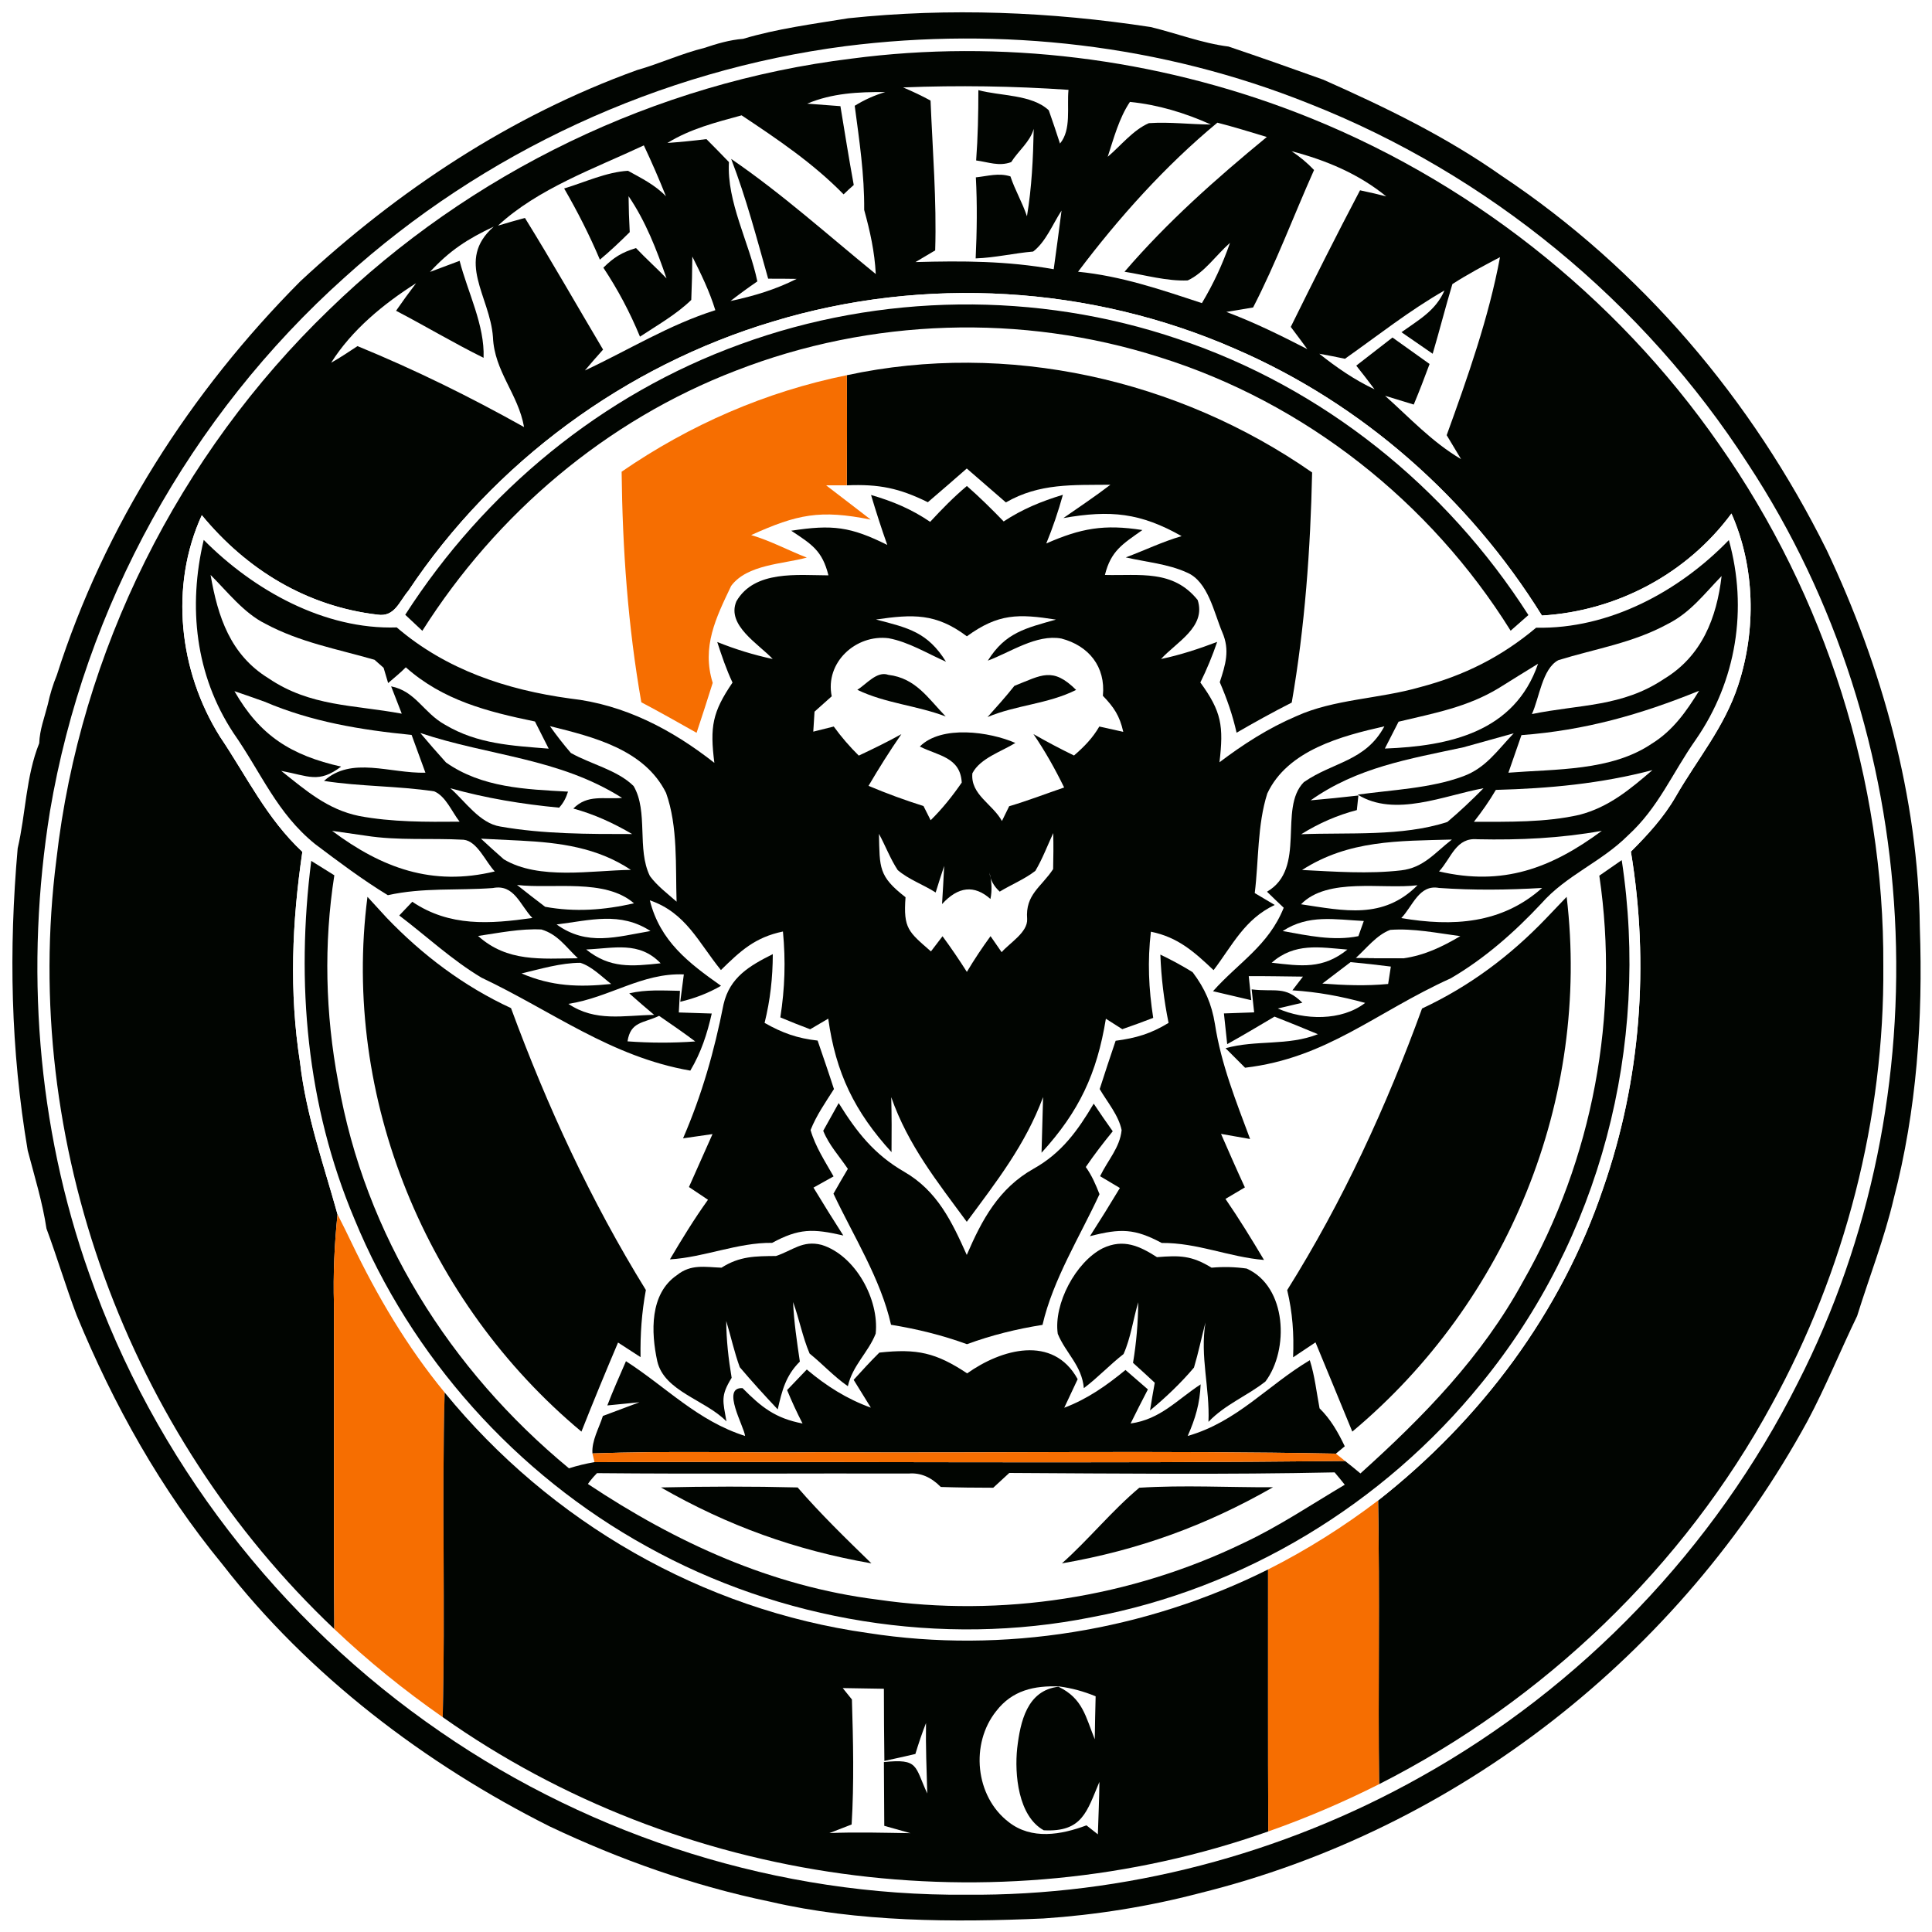 <?xml version="1.0" encoding="UTF-8" standalone="no"?>
<!DOCTYPE svg PUBLIC "-//W3C//DTD SVG 1.1//EN" "http://www.w3.org/Graphics/SVG/1.1/DTD/svg11.dtd">
<svg xmlns="http://www.w3.org/2000/svg" version="1.1" viewBox="0 0 200 200" width="200.0pt" height="200.0pt">
<path d="M 0.00 0.00 L 200.00 0.00 L 200.00 200.00 L 0.00 200.00 L 0.00 0.00 Z" fill="#ffffff"/>
<path d="M 119.12 2.80 C 121.78 3.44 124.42 4.47 127.18 4.82 C 130.59 5.97 133.65 7.05 136.99 8.25 C 143.43 11.11 149.67 14.13 155.46 18.21 C 169.94 27.86 181.37 41.39 189.09 56.93 C 194.82 69.02 198.59 82.57 198.74 96.00 C 199.07 105.48 198.43 114.91 196.03 124.11 C 195.07 128.20 193.50 132.21 192.25 136.23 C 190.52 139.80 189.00 143.56 187.12 147.09 C 173.93 171.27 150.87 189.41 124.10 196.00 C 118.88 197.37 113.40 198.24 108.01 198.60 C 98.71 199.01 88.82 198.98 79.72 196.86 C 71.82 195.23 64.21 192.53 56.92 189.08 C 44.02 182.61 31.93 173.42 23.05 161.97 C 16.65 154.19 11.76 145.43 7.93 136.14 C 6.81 133.18 5.91 130.15 4.81 127.18 C 4.40 124.45 3.57 121.77 2.87 119.10 C 1.10 108.67 0.90 98.35 1.83 87.82 C 2.67 84.23 2.68 80.36 4.06 76.94 C 4.11 75.52 4.60 74.30 4.95 72.92 C 5.17 71.89 5.48 70.87 5.89 69.87 C 10.81 54.44 19.69 40.58 31.10 29.11 C 41.26 19.67 52.85 11.99 65.93 7.26 C 68.29 6.59 70.55 5.54 72.91 4.96 C 74.22 4.52 75.54 4.13 76.93 4.02 C 80.44 2.97 84.20 2.48 87.82 1.89 C 98.28 0.79 108.74 1.21 119.12 2.80 Z" fill="#010501"/>
<path d="M 87.50 4.78 C 103.69 2.73 120.31 4.63 135.48 10.71 C 154.04 18.01 170.15 31.26 180.95 48.02 C 199.37 76.04 201.36 113.30 186.11 143.15 C 177.51 160.27 163.73 174.66 147.00 183.98 C 132.75 191.97 116.35 196.29 100.00 196.14 C 80.75 196.30 61.49 190.23 45.65 179.32 C 28.90 167.84 15.93 151.02 9.23 131.84 C 3.80 116.54 2.59 99.99 5.17 84.00 C 8.75 62.79 19.65 43.07 35.67 28.72 C 50.02 15.73 68.30 7.28 87.50 4.78 Z" fill="#ffffff"/>
<path d="M 88.14 6.07 C 103.61 4.02 119.64 6.04 134.19 11.64 C 151.78 18.41 167.22 30.54 177.97 46.01 C 188.98 61.71 195.07 80.81 194.96 100.00 C 195.09 115.77 190.99 131.58 183.41 145.39 C 174.28 162.20 159.80 176.06 142.76 184.70 C 142.65 174.91 142.84 165.12 142.66 155.33 C 153.30 146.97 161.62 135.88 165.96 123.01 C 169.85 111.83 170.76 99.83 168.83 88.16 C 170.56 86.43 172.21 84.64 173.45 82.50 C 175.73 78.53 178.49 75.34 179.94 70.92 C 181.81 65.21 181.69 58.68 179.24 53.16 C 174.62 59.41 167.36 63.26 159.62 63.72 C 152.08 51.59 141.01 41.79 127.88 36.12 C 112.91 29.55 95.68 28.53 80.03 33.28 C 64.72 37.86 51.14 47.84 42.28 61.15 C 41.32 62.27 40.86 63.89 39.09 63.63 C 31.76 62.77 25.54 58.98 20.89 53.33 C 17.53 60.69 18.52 69.48 22.77 76.26 C 25.56 80.40 27.60 84.72 31.30 88.18 C 30.23 95.44 29.92 102.70 31.06 109.99 C 31.69 115.44 33.48 120.46 34.94 125.71 C 34.62 128.80 34.48 131.89 34.57 135.00 C 34.61 146.21 34.53 157.42 34.61 168.64 C 13.22 148.40 2.10 118.23 5.84 88.96 C 8.28 67.45 18.49 47.08 34.06 32.07 C 48.67 17.86 67.89 8.55 88.14 6.07 Z" fill="#010501"/>
<path d="M 91.64 9.53 C 90.53 9.86 89.48 10.33 88.48 10.95 C 88.96 14.58 89.49 18.07 89.46 21.73 C 90.07 23.95 90.54 26.04 90.66 28.37 C 85.70 24.33 80.99 20.08 75.69 16.45 C 77.25 20.50 78.34 24.68 79.52 28.85 C 80.50 28.85 81.49 28.85 82.47 28.87 C 80.26 29.98 78.03 30.65 75.62 31.16 C 76.52 30.46 77.45 29.78 78.40 29.13 C 77.56 25.09 75.22 20.92 75.46 16.78 C 74.69 15.98 73.92 15.19 73.13 14.40 C 71.79 14.57 70.44 14.70 69.09 14.80 C 71.47 13.33 74.10 12.67 76.77 11.94 C 80.50 14.42 84.18 16.90 87.33 20.12 C 87.67 19.79 88.02 19.46 88.38 19.15 C 87.88 16.44 87.45 13.71 87.00 10.99 C 85.85 10.90 84.71 10.81 83.56 10.73 C 86.16 9.64 88.85 9.51 91.64 9.53 Z" fill="#ffffff"/>
<path d="M 93.49 9.05 C 99.20 8.82 104.91 8.91 110.61 9.30 C 110.43 11.11 110.93 13.42 109.73 14.86 C 109.36 13.71 108.97 12.56 108.57 11.42 C 106.81 9.76 103.53 9.95 101.28 9.33 C 101.28 11.76 101.23 14.19 101.05 16.61 C 102.32 16.78 103.42 17.25 104.68 16.78 C 105.43 15.59 106.63 14.69 107.01 13.34 C 106.95 16.38 106.81 19.39 106.31 22.39 C 105.84 20.97 105.07 19.68 104.60 18.26 C 103.37 17.87 102.26 18.23 101.02 18.36 C 101.17 21.15 101.13 23.95 101.00 26.75 C 103.01 26.68 104.96 26.21 106.95 26.04 C 108.27 25.03 108.98 23.18 109.89 21.80 C 109.63 23.83 109.36 25.85 109.08 27.87 C 104.27 27.01 99.65 26.99 94.77 27.13 L 96.81 25.92 C 96.97 20.77 96.54 15.56 96.33 10.41 C 95.41 9.91 94.46 9.46 93.49 9.05 Z" fill="#ffffff"/>
<path d="M 116.97 10.55 C 119.89 10.84 122.68 11.69 125.35 12.89 C 123.19 12.88 121.09 12.60 118.93 12.75 C 117.29 13.46 116.03 15.08 114.67 16.23 C 115.29 14.33 115.85 12.21 116.97 10.55 Z" fill="#ffffff"/>
<path d="M 126.02 12.70 C 127.75 13.14 129.44 13.67 131.14 14.18 C 125.88 18.51 120.86 22.95 116.41 28.13 C 118.55 28.47 120.78 29.12 122.95 29.03 C 124.67 28.24 125.91 26.38 127.33 25.14 C 126.55 27.37 125.63 29.35 124.42 31.38 C 120.18 29.98 116.07 28.57 111.60 28.13 C 115.81 22.54 120.62 17.17 126.02 12.70 Z" fill="#ffffff"/>
<path d="M 66.65 15.05 C 67.47 16.79 68.23 18.54 68.94 20.32 C 67.81 19.14 66.42 18.46 65.01 17.68 C 62.78 17.81 60.53 18.87 58.40 19.51 C 59.79 21.91 61.02 24.33 62.10 26.88 C 63.18 25.98 64.19 25.02 65.19 24.03 C 65.12 22.79 65.08 21.55 65.07 20.31 C 66.85 22.93 67.97 25.84 69.00 28.82 C 67.97 27.75 66.86 26.76 65.84 25.68 C 64.36 26.13 63.53 26.65 62.46 27.71 C 63.98 30.01 65.20 32.31 66.25 34.85 C 68.04 33.67 70.01 32.55 71.56 31.05 C 71.62 29.56 71.66 28.06 71.67 26.56 C 72.58 28.38 73.45 30.15 74.05 32.11 C 69.24 33.63 65.08 36.23 60.55 38.35 C 61.16 37.62 61.79 36.90 62.43 36.19 C 59.73 31.65 57.12 27.05 54.34 22.56 C 53.41 22.81 52.48 23.08 51.55 23.36 C 55.66 19.53 61.60 17.42 66.65 15.05 Z" fill="#ffffff"/>
<path d="M 133.70 15.65 C 137.25 16.58 140.64 17.99 143.50 20.33 C 142.60 20.10 141.70 19.89 140.79 19.70 C 138.33 24.37 135.96 29.10 133.62 33.84 C 134.19 34.60 134.77 35.37 135.33 36.14 C 132.59 34.73 129.84 33.37 126.95 32.29 L 129.72 31.83 C 132.09 27.24 133.92 22.32 136.03 17.60 C 135.34 16.87 134.56 16.22 133.70 15.65 Z" fill="#ffffff"/>
<path d="M 51.11 23.46 C 47.12 26.97 50.72 30.65 51.03 34.89 C 51.17 38.45 53.64 40.76 54.25 44.21 C 48.62 41.06 42.98 38.28 37.01 35.83 C 36.11 36.42 35.22 37.02 34.28 37.55 C 36.41 34.16 39.72 31.44 43.07 29.32 C 42.36 30.25 41.67 31.20 41.00 32.17 C 44.05 33.76 46.98 35.52 50.06 37.04 C 50.19 33.66 48.41 30.24 47.58 27.00 L 44.51 28.15 C 46.55 25.93 48.41 24.73 51.11 23.46 Z" fill="#ffffff"/>
<path d="M 155.28 26.62 C 154.12 32.87 151.92 39.08 149.76 45.05 C 150.25 45.88 150.75 46.70 151.25 47.53 C 148.22 45.74 145.98 43.29 143.38 40.97 L 146.35 41.88 C 146.93 40.49 147.47 39.09 147.99 37.68 C 146.71 36.76 145.43 35.85 144.15 34.94 C 142.90 35.90 141.65 36.88 140.40 37.85 C 141.04 38.65 141.67 39.47 142.29 40.30 C 140.22 39.33 138.36 38.04 136.57 36.62 C 137.46 36.78 138.34 36.95 139.23 37.14 C 142.67 34.71 145.91 32.14 149.53 30.07 C 148.61 32.18 146.86 33.11 145.08 34.39 C 146.16 35.13 147.23 35.88 148.31 36.62 C 149.02 34.22 149.63 31.80 150.35 29.41 C 151.94 28.38 153.61 27.50 155.28 26.62 Z" fill="#ffffff"/>
<path d="M 127.88 36.12 C 141.01 41.79 152.08 51.59 159.62 63.72 C 167.36 63.26 174.62 59.41 179.24 53.16 C 181.69 58.68 181.81 65.21 179.94 70.92 C 178.49 75.34 175.73 78.53 173.45 82.50 C 172.21 84.64 170.56 86.43 168.83 88.16 C 170.76 99.83 169.85 111.83 165.96 123.01 C 161.62 135.88 153.30 146.97 142.66 155.33 C 139.09 158.04 135.28 160.45 131.27 162.47 C 118.61 168.80 103.87 171.24 89.86 169.05 C 72.69 166.64 56.97 157.56 46.03 144.15 C 42.13 139.41 39.04 134.16 36.39 128.64 C 35.92 127.66 35.44 126.68 34.94 125.71 C 33.48 120.46 31.69 115.44 31.06 109.99 C 29.92 102.70 30.23 95.44 31.30 88.18 C 27.60 84.72 25.56 80.40 22.77 76.26 C 18.52 69.48 17.53 60.69 20.89 53.33 C 25.54 58.98 31.76 62.77 39.09 63.63 C 40.86 63.89 41.32 62.27 42.28 61.15 C 51.14 47.84 64.72 37.86 80.03 33.28 C 95.68 28.53 112.91 29.55 127.88 36.12 Z" fill="#ffffff"/>
<path d="M 121.94 35.09 C 136.92 40.09 149.73 50.39 158.22 63.67 C 157.61 64.21 156.99 64.75 156.38 65.29 C 148.06 51.94 135.06 41.67 120.02 36.97 C 105.77 32.43 90.13 32.94 76.20 38.36 C 62.75 43.52 51.41 53.16 43.72 65.30 C 43.13 64.75 42.54 64.19 41.95 63.64 C 50.17 50.85 62.33 40.81 76.66 35.63 C 91.13 30.34 107.35 30.14 121.94 35.09 Z" fill="#010501"/>
<path d="M 135.83 48.91 C 135.66 56.86 135.08 64.88 133.72 72.73 C 131.79 73.71 129.89 74.76 128.01 75.85 C 127.60 74.02 127.01 72.33 126.27 70.62 C 126.86 68.81 127.34 67.31 126.53 65.45 C 125.67 63.43 125.06 60.17 122.85 59.26 C 120.90 58.37 118.61 58.18 116.54 57.70 C 118.48 56.98 120.32 56.08 122.32 55.50 C 118.06 53.09 114.98 52.77 110.08 53.63 C 111.72 52.49 113.37 51.39 114.95 50.18 C 111.09 50.22 107.60 50.00 104.13 52.01 C 102.78 50.84 101.43 49.68 100.08 48.50 C 98.74 49.67 97.40 50.84 96.05 51.99 C 93.09 50.53 91.00 50.10 87.66 50.24 C 87.68 46.44 87.69 42.64 87.67 38.84 C 104.27 35.27 121.96 39.25 135.83 48.91 Z" fill="#010501"/>
<path d="M 87.67 38.84 C 87.69 42.64 87.68 46.44 87.66 50.24 L 85.52 50.24 C 87.07 51.41 88.59 52.61 90.14 53.79 C 84.89 52.74 82.55 53.23 77.76 55.39 C 79.77 55.98 81.58 56.97 83.52 57.72 C 81.05 58.40 77.35 58.42 75.69 60.65 C 74.11 63.96 72.62 66.96 73.78 70.69 C 73.23 72.42 72.69 74.14 72.11 75.86 C 70.22 74.79 68.32 73.72 66.39 72.70 C 65.00 64.80 64.44 56.84 64.35 48.83 C 71.40 43.98 79.27 40.54 87.67 38.84 Z" fill="#f66e01"/>
<path d="M 100.09 50.31 C 101.42 51.47 102.67 52.71 103.90 53.98 C 105.84 52.70 107.79 51.90 110.03 51.22 C 109.55 52.95 108.98 54.63 108.31 56.26 C 111.90 54.68 114.30 54.25 118.26 54.87 C 116.21 56.32 115.00 57.02 114.38 59.52 C 117.98 59.61 121.43 58.94 123.98 62.11 C 124.89 64.90 121.78 66.47 120.19 68.22 C 122.19 67.80 124.10 67.17 126.00 66.45 C 125.51 67.89 124.93 69.29 124.26 70.65 C 126.46 73.67 126.68 75.16 126.24 78.91 C 128.71 77.04 131.31 75.37 134.17 74.15 C 138.09 72.36 142.76 72.36 147.02 71.13 C 151.57 69.93 155.41 68.01 159.02 64.98 C 166.57 65.14 173.81 61.24 178.97 55.91 C 180.95 63.01 179.75 70.49 175.56 76.55 C 173.07 80.09 171.71 83.58 168.51 86.50 C 165.74 89.26 162.15 90.59 159.56 93.53 C 156.79 96.49 153.70 99.22 150.19 101.27 C 142.40 104.79 137.38 109.53 128.89 110.53 L 126.87 108.51 C 130.06 107.62 133.29 108.30 136.43 107.06 C 134.94 106.44 133.45 105.83 131.94 105.24 C 130.32 106.20 128.69 107.17 127.04 108.09 L 126.70 104.91 C 127.74 104.87 128.79 104.84 129.83 104.80 L 129.57 102.42 C 132.04 102.72 133.00 102.01 134.82 103.80 L 132.28 104.40 C 135.00 105.61 138.87 105.72 141.32 103.82 C 138.82 103.13 136.37 102.68 133.79 102.52 L 134.88 101.10 C 133.01 101.08 131.14 101.04 129.27 101.05 L 129.53 103.54 C 128.21 103.23 126.89 102.92 125.57 102.61 C 128.22 99.63 131.31 97.90 132.89 93.97 C 132.31 93.42 131.73 92.87 131.16 92.31 C 135.30 89.90 132.29 83.70 134.97 80.97 C 138.00 78.86 141.36 78.83 143.31 75.19 C 138.91 76.18 133.29 77.65 131.19 82.14 C 130.15 85.39 130.31 89.08 129.89 92.45 C 130.58 92.86 131.27 93.27 131.96 93.68 C 128.84 95.15 127.61 97.81 125.63 100.43 C 123.63 98.54 121.95 97.02 119.14 96.45 C 118.78 99.50 118.91 102.34 119.38 105.37 C 118.32 105.78 117.25 106.17 116.18 106.54 C 115.61 106.18 115.05 105.82 114.48 105.46 C 113.55 111.15 111.71 115.07 107.82 119.33 C 107.87 117.41 107.92 115.49 107.98 113.57 C 106.14 118.52 103.17 122.30 100.08 126.48 C 97.01 122.31 94.01 118.56 92.26 113.58 C 92.31 115.48 92.31 117.38 92.29 119.27 C 88.48 115.10 86.51 111.06 85.74 105.45 C 85.12 105.82 84.49 106.19 83.87 106.55 C 82.83 106.16 81.80 105.75 80.78 105.32 C 81.25 102.29 81.34 99.49 81.05 96.43 C 78.16 97.03 76.66 98.43 74.63 100.42 C 72.29 97.55 71.02 94.49 67.27 93.20 C 68.33 97.43 71.28 99.68 74.64 102.05 C 73.34 102.80 71.93 103.35 70.42 103.70 L 70.79 100.87 C 66.46 100.69 63.09 103.27 58.84 103.92 C 61.66 105.81 64.52 105.11 67.72 105.06 C 66.85 104.33 65.99 103.59 65.14 102.83 C 66.89 102.42 68.62 102.54 70.39 102.57 L 70.27 104.81 C 71.41 104.85 72.54 104.88 73.68 104.92 C 73.20 107.04 72.58 108.95 71.46 110.83 C 63.24 109.40 57.18 104.68 49.85 101.21 C 46.81 99.40 44.15 96.91 41.33 94.77 C 41.78 94.30 42.23 93.83 42.68 93.35 C 46.55 95.96 50.71 95.65 55.11 95.03 C 53.82 93.69 53.24 91.49 51.01 91.93 C 47.33 92.20 43.78 91.86 40.15 92.67 C 37.54 91.08 35.05 89.21 32.61 87.37 C 28.65 84.16 27.09 80.07 24.16 75.87 C 20.22 69.89 19.45 62.80 21.09 55.89 C 26.25 61.10 33.58 65.20 41.07 64.95 C 46.18 69.33 52.43 71.41 59.01 72.31 C 64.63 72.93 69.56 75.52 73.95 78.97 C 73.48 75.23 73.74 73.73 75.83 70.66 C 75.19 69.30 74.71 67.89 74.25 66.46 C 76.14 67.22 78.00 67.79 79.99 68.22 C 78.55 66.67 75.18 64.73 76.23 62.25 C 78.10 59.00 82.59 59.55 85.76 59.56 C 85.12 56.99 84.03 56.35 81.91 54.94 C 86.17 54.28 88.05 54.52 91.85 56.41 C 91.24 54.70 90.69 52.98 90.17 51.24 C 92.44 51.90 94.34 52.70 96.29 54.02 C 97.49 52.72 98.73 51.45 100.09 50.31 Z" fill="#010501"/>
<path d="M 21.80 59.52 C 23.55 61.26 25.23 63.45 27.45 64.56 C 31.06 66.50 34.89 67.18 38.77 68.30 L 39.71 69.13 L 40.18 70.71 C 40.80 70.17 41.44 69.66 42.01 69.08 C 45.87 72.51 50.46 73.67 55.38 74.69 C 55.86 75.63 56.33 76.57 56.80 77.50 C 52.98 77.19 49.44 77.03 46.06 75.02 C 43.82 73.77 43.03 71.55 40.49 71.05 L 41.59 73.88 C 36.61 72.95 32.14 73.16 27.80 70.22 C 23.85 67.79 22.55 63.86 21.80 59.52 Z" fill="#ffffff"/>
<path d="M 178.22 59.63 C 177.71 63.98 176.17 67.91 172.28 70.27 C 167.92 73.20 163.54 72.90 158.58 73.92 C 159.34 72.31 159.65 69.21 161.32 68.34 C 165.16 67.15 169.01 66.57 172.61 64.61 C 174.98 63.43 176.41 61.49 178.22 59.63 Z" fill="#ffffff"/>
<path d="M 100.09 65.87 C 103.35 63.50 105.42 63.53 109.31 64.14 C 106.18 65.03 104.08 65.47 102.26 68.39 C 104.60 67.52 107.30 65.63 109.87 66.10 C 112.70 66.84 114.47 69.01 114.17 72.03 C 115.31 73.21 115.91 74.10 116.28 75.76 C 115.45 75.58 114.62 75.40 113.80 75.21 C 113.10 76.42 112.22 77.31 111.18 78.21 C 109.76 77.52 108.36 76.78 106.98 75.99 C 108.19 77.76 109.22 79.60 110.16 81.52 C 108.26 82.17 106.40 82.89 104.47 83.46 C 104.22 83.97 103.97 84.48 103.72 84.99 C 102.74 83.21 100.45 82.26 100.66 80.05 C 101.46 78.49 103.70 77.79 105.11 76.91 C 102.46 75.75 97.46 75.03 95.22 77.28 C 97.12 78.24 99.41 78.37 99.56 81.01 C 98.60 82.40 97.55 83.72 96.34 84.91 C 96.10 84.42 95.85 83.93 95.60 83.44 C 93.66 82.83 91.78 82.14 89.91 81.35 C 90.98 79.53 92.10 77.74 93.31 76.00 C 91.87 76.80 90.39 77.52 88.90 78.22 C 87.95 77.28 87.10 76.30 86.31 75.21 L 84.19 75.74 C 84.23 75.05 84.28 74.36 84.32 73.67 C 84.91 73.14 85.51 72.61 86.10 72.08 C 85.38 68.58 88.60 65.64 91.99 66.07 C 94.06 66.45 96.01 67.66 97.93 68.50 C 96.02 65.44 94.04 65.00 90.68 64.13 C 94.50 63.58 96.89 63.46 100.09 65.87 Z" fill="#ffffff"/>
<path d="M 91.96 69.86 C 94.80 70.20 96.06 72.27 97.90 74.17 C 94.88 73.02 91.68 72.82 88.75 71.41 C 89.69 70.83 90.78 69.43 91.96 69.86 Z" fill="#010501"/>
<path d="M 111.40 71.42 C 108.46 72.89 105.22 72.97 102.23 74.23 C 103.18 73.17 104.13 72.11 105.01 71.00 C 107.83 69.89 108.96 69.00 111.40 71.42 Z" fill="#010501"/>
<path d="M 159.22 68.71 C 156.79 75.79 150.03 77.24 143.36 77.49 C 143.83 76.56 144.31 75.63 144.78 74.71 C 148.45 73.83 151.90 73.21 155.17 71.22 C 156.52 70.37 157.87 69.54 159.22 68.71 Z" fill="#ffffff"/>
<path d="M 175.89 71.51 C 174.57 73.65 173.18 75.63 171.00 76.98 C 166.80 79.83 161.05 79.60 156.15 79.99 C 156.60 78.70 157.05 77.40 157.50 76.10 C 164.10 75.60 169.80 73.98 175.89 71.51 Z" fill="#ffffff"/>
<path d="M 24.27 71.55 C 25.31 71.90 26.35 72.27 27.39 72.64 C 32.28 74.73 37.36 75.56 42.61 76.08 C 43.09 77.39 43.56 78.69 44.04 79.99 C 40.37 80.08 36.38 78.26 33.54 80.84 C 37.32 81.43 41.17 81.35 44.95 81.92 C 46.16 82.43 46.79 84.07 47.58 85.06 C 44.14 85.09 40.56 85.11 37.17 84.47 C 33.88 83.79 31.66 81.82 29.11 79.80 C 31.94 80.32 32.97 81.13 35.31 79.36 C 30.14 78.19 26.91 76.17 24.27 71.55 Z" fill="#ffffff"/>
<path d="M 56.93 75.17 C 61.39 76.28 66.71 77.57 68.95 82.08 C 70.19 85.55 69.92 89.70 70.04 93.34 C 69.10 92.51 68.02 91.70 67.28 90.69 C 65.90 87.91 67.14 84.02 65.59 81.37 C 63.93 79.72 61.14 79.10 59.10 77.95 C 58.33 77.06 57.61 76.13 56.93 75.17 Z" fill="#ffffff"/>
<path d="M 43.51 75.88 C 50.68 78.28 57.83 78.45 64.40 82.60 C 62.47 82.76 60.83 82.21 59.35 83.70 C 61.54 84.30 63.49 85.20 65.44 86.34 C 60.91 86.34 56.25 86.35 51.78 85.56 C 49.65 85.22 48.16 82.95 46.62 81.60 C 50.36 82.64 54.02 83.24 57.88 83.61 C 58.34 83.11 58.60 82.58 58.80 81.95 C 54.43 81.71 49.89 81.55 46.17 78.93 C 45.27 77.93 44.38 76.92 43.51 75.88 Z" fill="#ffffff"/>
<path d="M 156.70 75.91 C 155.00 77.68 153.83 79.49 151.47 80.36 C 148.06 81.62 144.12 81.76 140.55 82.26 C 144.39 84.65 149.53 82.33 153.57 81.60 C 152.37 82.82 151.13 83.99 149.83 85.09 C 145.12 86.62 139.59 86.16 134.70 86.36 C 136.54 85.21 138.46 84.38 140.46 83.86 C 140.51 83.36 140.57 82.85 140.62 82.35 C 138.97 82.54 137.33 82.71 135.68 82.85 C 140.49 79.44 145.86 78.57 151.49 77.36 C 153.23 76.88 154.96 76.40 156.70 75.91 Z" fill="#ffffff"/>
<path d="M 171.06 79.72 C 168.73 81.72 166.54 83.56 163.50 84.35 C 159.98 85.15 156.17 85.07 152.58 85.07 C 153.41 84.01 154.17 82.93 154.85 81.77 C 160.39 81.62 165.69 81.13 171.06 79.72 Z" fill="#ffffff"/>
<path d="M 34.38 86.01 C 35.54 86.18 36.70 86.34 37.86 86.51 C 41.24 87.04 44.60 86.74 47.99 86.93 C 49.42 87.07 50.29 89.26 51.22 90.21 C 44.72 91.78 39.53 89.85 34.38 86.01 Z" fill="#ffffff"/>
<path d="M 165.82 86.01 C 160.56 89.89 155.58 91.75 148.97 90.21 C 150.27 88.79 150.71 86.67 152.96 86.88 C 157.37 86.97 161.46 86.78 165.82 86.01 Z" fill="#ffffff"/>
<path d="M 49.79 86.82 C 51.15 86.88 52.52 86.95 53.88 87.02 C 57.96 87.23 61.83 87.73 65.31 90.05 C 61.25 90.10 55.80 91.13 52.16 88.96 C 51.36 88.26 50.57 87.55 49.79 86.82 Z" fill="#ffffff"/>
<path d="M 90.99 86.32 C 91.66 87.55 92.16 88.90 92.93 90.07 C 94.05 91.04 95.60 91.58 96.86 92.39 C 97.14 91.47 97.44 90.55 97.74 89.64 C 97.68 90.96 97.60 92.27 97.52 93.59 C 99.19 91.76 100.86 91.58 102.53 93.06 C 102.71 92.17 102.67 91.27 102.43 90.33 C 102.51 91.07 102.86 91.72 103.49 92.30 C 104.69 91.57 106.06 91.02 107.18 90.15 C 107.91 88.92 108.43 87.54 109.03 86.24 C 109.06 87.49 109.05 88.73 109.02 89.97 C 107.78 91.85 106.13 92.59 106.33 95.13 C 106.41 96.52 104.50 97.62 103.69 98.57 C 103.31 98.02 102.93 97.47 102.54 96.91 C 101.67 98.11 100.85 99.33 100.09 100.61 C 99.29 99.35 98.46 98.13 97.57 96.92 C 97.17 97.45 96.77 97.97 96.37 98.49 C 94.04 96.45 93.50 96.13 93.74 92.88 C 90.93 90.70 91.07 89.84 90.99 86.32 Z" fill="#ffffff"/>
<path d="M 150.30 86.91 C 148.54 88.27 147.38 89.83 145.04 90.10 C 141.67 90.49 138.16 90.23 134.79 90.06 C 139.63 86.95 144.77 87.06 150.30 86.91 Z" fill="#ffffff"/>
<path d="M 32.22 89.12 C 33.02 89.61 33.82 90.11 34.61 90.61 C 33.50 97.71 33.68 104.95 35.01 112.01 C 37.77 127.85 46.57 141.82 58.90 152.00 C 59.77 151.72 60.65 151.51 61.54 151.36 C 87.43 151.27 113.35 151.52 139.24 151.24 C 139.78 151.66 140.31 152.09 140.83 152.53 C 147.38 146.63 153.41 140.46 157.67 132.65 C 164.88 120.03 167.69 105.02 165.56 90.65 C 166.34 90.11 167.11 89.57 167.88 89.04 C 170.81 108.28 165.65 128.19 153.29 143.27 C 143.20 155.70 128.77 164.46 113.02 167.41 C 97.46 170.53 80.79 167.80 66.94 160.08 C 53.41 152.61 42.57 140.49 36.69 126.19 C 31.73 114.43 30.62 101.72 32.22 89.12 Z" fill="#010501"/>
<path d="M 53.52 91.61 C 57.24 92.05 62.63 90.90 65.63 93.51 C 62.56 94.21 59.54 94.44 56.43 93.87 C 55.45 93.13 54.48 92.37 53.52 91.61 Z" fill="#ffffff"/>
<path d="M 146.74 91.64 C 143.18 95.21 139.15 94.28 134.68 93.61 C 137.43 90.78 143.15 92.09 146.74 91.64 Z" fill="#ffffff"/>
<path d="M 148.97 91.92 C 152.56 92.17 156.04 92.13 159.64 91.92 C 155.45 95.65 150.39 95.94 145.06 95.04 C 146.25 93.80 146.90 91.53 148.97 91.92 Z" fill="#ffffff"/>
<path d="M 38.04 92.84 C 38.70 93.56 39.36 94.28 40.02 95.00 C 43.74 98.88 48.01 102.10 52.90 104.36 C 56.65 114.54 61.15 124.30 66.86 133.54 C 66.43 135.87 66.27 138.12 66.31 140.49 C 65.53 139.98 64.76 139.48 63.98 138.98 C 62.68 142.04 61.41 145.11 60.19 148.20 C 44.15 134.83 35.35 113.64 38.04 92.84 Z" fill="#010501"/>
<path d="M 162.18 92.84 C 164.66 113.76 156.11 134.72 139.99 148.20 C 138.72 145.12 137.46 142.04 136.18 138.96 C 135.40 139.48 134.63 139.99 133.86 140.51 C 133.96 138.10 133.81 135.91 133.25 133.55 C 139.00 124.37 143.51 114.57 147.21 104.40 C 152.11 102.11 156.31 98.97 160.04 95.08 C 160.76 94.33 161.47 93.58 162.18 92.84 Z" fill="#010501"/>
<path d="M 57.62 95.70 C 61.10 95.27 64.19 94.34 67.34 96.38 C 63.81 96.98 60.79 97.98 57.62 95.70 Z" fill="#ffffff"/>
<path d="M 141.18 95.34 L 140.62 96.91 C 138.03 97.44 135.33 96.84 132.78 96.38 C 135.48 94.63 138.14 95.19 141.18 95.34 Z" fill="#ffffff"/>
<path d="M 49.49 96.89 C 51.61 96.58 53.89 96.11 56.05 96.22 C 57.75 96.73 58.58 98.03 59.82 99.20 C 56.01 99.23 52.53 99.62 49.49 96.89 Z" fill="#ffffff"/>
<path d="M 143.92 96.26 C 146.31 96.08 148.82 96.60 151.17 96.91 C 149.28 98.02 147.46 98.90 145.26 99.21 C 143.62 99.21 141.98 99.20 140.34 99.18 C 141.44 98.19 142.51 96.78 143.92 96.26 Z" fill="#ffffff"/>
<path d="M 60.68 98.29 C 63.57 98.17 66.16 97.40 68.39 99.72 C 65.38 100.04 63.15 100.27 60.68 98.29 Z" fill="#ffffff"/>
<path d="M 139.48 98.30 C 136.93 100.36 134.69 100.01 131.64 99.66 C 134.03 97.57 136.56 98.06 139.48 98.30 Z" fill="#ffffff"/>
<path d="M 80.00 98.77 C 79.99 101.23 79.74 103.50 79.15 105.89 C 80.98 106.93 82.54 107.49 84.64 107.72 C 85.21 109.39 85.79 111.06 86.33 112.74 C 85.44 114.14 84.53 115.43 83.91 116.98 C 84.39 118.67 85.42 120.25 86.29 121.78 C 85.60 122.16 84.90 122.55 84.21 122.94 C 85.22 124.61 86.25 126.26 87.30 127.90 C 84.13 127.17 82.71 127.16 79.93 128.66 C 76.40 128.61 72.90 130.16 69.35 130.37 C 70.59 128.27 71.86 126.19 73.29 124.20 L 71.32 122.88 C 72.14 121.05 72.95 119.23 73.76 117.40 L 70.71 117.84 C 72.68 113.28 73.94 108.83 74.90 103.97 C 75.55 101.15 77.61 99.97 80.00 98.77 Z" fill="#010501"/>
<path d="M 140.34 99.18 C 141.98 99.20 143.62 99.21 145.26 99.21 C 145.41 99.82 145.56 100.43 145.70 101.04 C 145.06 101.43 144.39 101.70 143.70 101.86 C 143.80 101.26 143.89 100.66 143.98 100.06 C 142.59 99.88 141.20 99.73 139.81 99.60 L 140.34 99.18 Z" fill="#010501"/>
<path d="M 53.99 100.77 C 55.95 100.31 58.06 99.67 60.08 99.67 C 61.28 100.05 62.28 101.10 63.27 101.86 C 59.92 102.21 57.11 102.11 53.99 100.77 Z" fill="#ffffff"/>
<path d="M 120.12 98.82 C 121.27 99.37 122.38 99.97 123.46 100.64 C 124.73 102.33 125.43 103.91 125.77 106.01 C 126.41 110.17 127.95 113.99 129.41 117.91 L 126.40 117.38 C 127.21 119.23 128.02 121.09 128.87 122.92 C 128.20 123.32 127.53 123.71 126.86 124.11 C 128.27 126.16 129.57 128.28 130.85 130.43 C 127.22 130.13 123.96 128.64 120.26 128.67 C 117.46 127.18 116.03 127.14 112.83 127.97 C 113.89 126.32 114.92 124.66 115.93 122.98 C 115.25 122.57 114.56 122.17 113.88 121.76 C 114.72 120.03 115.92 118.82 116.11 116.99 C 115.80 115.45 114.62 114.08 113.84 112.74 C 114.37 111.07 114.93 109.40 115.49 107.74 C 117.62 107.46 119.15 107.00 120.97 105.89 C 120.49 103.53 120.21 101.23 120.12 98.82 Z" fill="#010501"/>
<path d="M 139.81 99.60 C 141.20 99.73 142.59 99.88 143.98 100.06 C 143.89 100.66 143.80 101.26 143.70 101.86 C 141.41 102.08 139.17 101.99 136.89 101.82 C 137.87 101.09 138.83 100.33 139.81 99.60 Z" fill="#ffffff"/>
<path d="M 68.23 105.16 C 69.49 106.03 70.75 106.89 71.97 107.81 C 69.63 107.98 67.29 107.97 64.96 107.80 C 65.28 105.73 66.59 105.94 68.23 105.16 Z" fill="#ffffff"/>
<path d="M 113.22 114.25 C 113.86 115.21 114.52 116.17 115.19 117.11 C 114.21 118.31 113.27 119.53 112.40 120.81 C 113.02 121.67 113.43 122.63 113.82 123.62 C 111.78 128.03 109.00 132.46 107.92 137.15 C 105.22 137.58 102.66 138.21 100.10 139.15 C 97.52 138.21 94.94 137.58 92.24 137.14 C 91.17 132.39 88.36 127.98 86.28 123.57 C 86.77 122.71 87.26 121.85 87.77 121.00 C 86.86 119.65 85.82 118.55 85.22 117.06 L 86.82 114.19 C 88.69 117.20 90.50 119.51 93.60 121.30 C 97.03 123.28 98.53 126.45 100.08 129.91 C 101.65 126.26 103.40 123.01 106.99 120.99 C 109.89 119.37 111.56 117.05 113.22 114.25 Z" fill="#010501"/>
<path d="M 34.94 125.71 C 35.44 126.68 35.92 127.66 36.39 128.64 C 39.04 134.16 42.13 139.41 46.03 144.15 C 45.73 155.34 46.11 166.56 45.83 177.76 C 41.87 175.00 38.11 171.96 34.61 168.64 C 34.53 157.42 34.61 146.21 34.57 135.00 C 34.48 131.89 34.62 128.80 34.94 125.71 Z" fill="#f66e01"/>
<path d="M 85.06 128.87 C 88.56 129.96 91.03 134.54 90.65 138.06 C 89.89 140.00 88.25 141.35 87.77 143.50 C 86.33 142.50 85.17 141.22 83.81 140.12 C 83.08 138.41 82.74 136.54 82.10 134.79 C 82.19 136.86 82.50 138.90 82.80 140.95 C 81.34 142.40 80.95 143.95 80.51 145.90 C 79.16 144.47 77.85 143.03 76.58 141.53 C 76.01 139.97 75.66 138.34 75.18 136.75 C 75.19 138.72 75.41 140.68 75.74 142.63 C 74.57 144.52 74.84 145.03 75.20 147.14 C 73.00 144.90 68.76 144.04 68.04 140.91 C 67.39 137.93 67.24 133.93 70.08 132.00 C 71.53 130.83 72.99 131.17 74.69 131.23 C 76.57 130.03 78.19 130.04 80.33 130.02 C 82.06 129.45 83.08 128.36 85.06 128.87 Z" fill="#010501"/>
<path d="M 114.17 129.21 C 116.30 128.21 117.96 128.98 119.77 130.14 C 122.13 129.95 123.35 129.96 125.42 131.23 C 126.65 131.12 127.86 131.15 129.05 131.32 C 133.24 133.20 133.45 139.75 131.00 143.01 C 129.12 144.50 126.82 145.38 125.10 147.19 C 125.25 143.68 124.21 140.46 124.79 136.90 C 124.38 138.46 124.06 140.03 123.60 141.57 C 122.26 143.16 120.65 144.69 119.05 146.01 C 119.20 145.05 119.37 144.09 119.54 143.14 C 118.80 142.45 118.05 141.76 117.29 141.08 C 117.64 138.98 117.81 136.94 117.83 134.81 C 117.30 136.58 117.06 138.49 116.31 140.17 C 114.88 141.28 113.65 142.61 112.20 143.70 C 111.99 141.35 110.33 140.09 109.50 138.08 C 109.05 135.00 111.35 130.63 114.17 129.21 Z" fill="#010501"/>
<path d="M 91.03 140.02 C 94.94 139.59 96.89 140.03 100.12 142.17 C 103.66 139.65 109.01 138.14 111.56 142.77 C 111.09 143.76 110.63 144.74 110.17 145.73 C 112.58 144.82 114.53 143.44 116.51 141.82 C 117.28 142.49 118.05 143.16 118.83 143.83 C 118.22 145.00 117.62 146.18 117.04 147.36 C 120.14 146.92 121.81 144.93 124.29 143.31 C 124.21 145.29 123.74 146.86 122.95 148.65 C 128.08 147.18 131.19 143.43 135.59 140.81 C 136.11 142.44 136.28 144.11 136.60 145.79 C 137.76 146.93 138.51 148.26 139.21 149.72 L 138.29 150.48 C 120.54 150.14 102.76 150.43 85.00 150.33 C 77.11 150.41 69.21 150.17 61.33 150.46 C 61.23 149.15 62.02 147.82 62.41 146.58 C 63.67 146.10 64.94 145.63 66.20 145.16 L 62.87 145.49 C 63.46 143.94 64.14 142.44 64.80 140.91 C 68.99 143.61 72.22 147.09 77.13 148.65 C 77.03 147.66 74.62 143.57 76.87 143.70 C 78.83 145.68 80.26 146.82 83.08 147.36 C 82.49 146.22 81.96 145.07 81.48 143.90 C 82.16 143.20 82.84 142.49 83.52 141.77 C 85.53 143.47 87.66 144.82 90.15 145.72 C 89.56 144.76 88.97 143.80 88.37 142.84 C 89.24 141.88 90.11 140.93 91.03 140.02 Z" fill="#010501"/>
<path d="M 46.03 144.15 C 56.97 157.56 72.69 166.64 89.86 169.05 C 103.87 171.24 118.61 168.80 131.27 162.47 C 131.28 171.51 131.25 180.55 131.29 189.59 C 102.89 199.63 70.41 195.13 45.83 177.76 C 46.11 166.56 45.73 155.34 46.03 144.15 Z" fill="#010501"/>
<path d="M 61.33 150.46 C 69.21 150.17 77.11 150.41 85.00 150.33 C 102.76 150.43 120.54 150.14 138.29 150.48 L 139.24 151.24 C 113.35 151.52 87.43 151.27 61.54 151.36 L 61.33 150.46 Z" fill="#f66e01"/>
<path d="M 61.80 152.50 C 72.56 152.60 83.33 152.51 94.08 152.54 C 95.29 152.44 96.39 152.91 97.39 153.93 C 99.20 153.99 101.01 154.01 102.82 154.01 C 103.37 153.50 103.93 152.99 104.48 152.48 C 115.70 152.54 126.94 152.66 138.16 152.42 C 138.52 152.84 138.87 153.27 139.21 153.70 C 135.74 155.75 132.38 158.02 128.73 159.73 C 117.07 165.38 103.66 167.47 90.84 165.59 C 79.87 164.22 69.98 159.69 60.86 153.62 L 61.07 153.33 C 61.30 153.04 61.54 152.76 61.80 152.50 Z" fill="#ffffff"/>
<path d="M 68.42 153.98 C 73.14 153.87 77.86 153.86 82.57 153.98 C 84.97 156.75 87.59 159.29 90.21 161.84 C 82.32 160.46 75.37 157.96 68.42 153.98 Z" fill="#010501"/>
<path d="M 117.94 154.01 C 122.53 153.72 127.18 153.98 131.78 153.96 C 124.81 157.94 117.85 160.47 109.93 161.84 C 112.72 159.35 115.09 156.40 117.94 154.01 Z" fill="#010501"/>
<path d="M 142.66 155.33 C 142.84 165.12 142.65 174.91 142.76 184.70 C 139.05 186.57 135.22 188.21 131.29 189.59 C 131.25 180.55 131.28 171.51 131.27 162.47 C 135.28 160.45 139.09 158.04 142.66 155.33 Z" fill="#f66e01"/>
<path d="M 87.24 174.75 C 88.66 174.78 90.08 174.79 91.50 174.82 C 91.50 177.31 91.52 179.80 91.55 182.29 C 92.62 182.06 93.69 181.82 94.76 181.57 C 95.09 180.48 95.45 179.41 95.86 178.37 C 95.82 180.80 95.92 183.23 95.99 185.66 C 94.67 182.83 95.14 182.03 91.50 182.41 C 91.51 184.61 91.52 186.81 91.54 189.01 C 92.45 189.26 93.35 189.52 94.25 189.77 C 91.46 189.73 88.64 189.64 85.86 189.76 L 88.16 188.87 C 88.42 184.58 88.32 180.22 88.19 175.93 C 87.88 175.54 87.56 175.14 87.24 174.75 Z" fill="#ffffff"/>
<path d="M 109.65 174.58 C 110.98 174.76 112.18 175.09 113.42 175.60 C 113.38 177.08 113.35 178.57 113.33 180.05 C 112.38 177.72 112.10 175.82 109.57 174.61 C 106.31 174.99 105.62 178.25 105.30 180.97 C 105.01 183.66 105.40 188.01 108.05 189.47 C 112.05 189.68 112.51 187.53 113.81 184.46 C 113.79 186.27 113.71 188.08 113.65 189.89 C 113.26 189.58 112.87 189.27 112.47 188.96 C 109.85 189.94 106.79 190.48 104.42 188.62 C 100.94 185.96 100.43 180.50 103.13 177.13 C 104.79 174.98 107.05 174.48 109.65 174.58 Z" fill="#ffffff"/>
</svg>